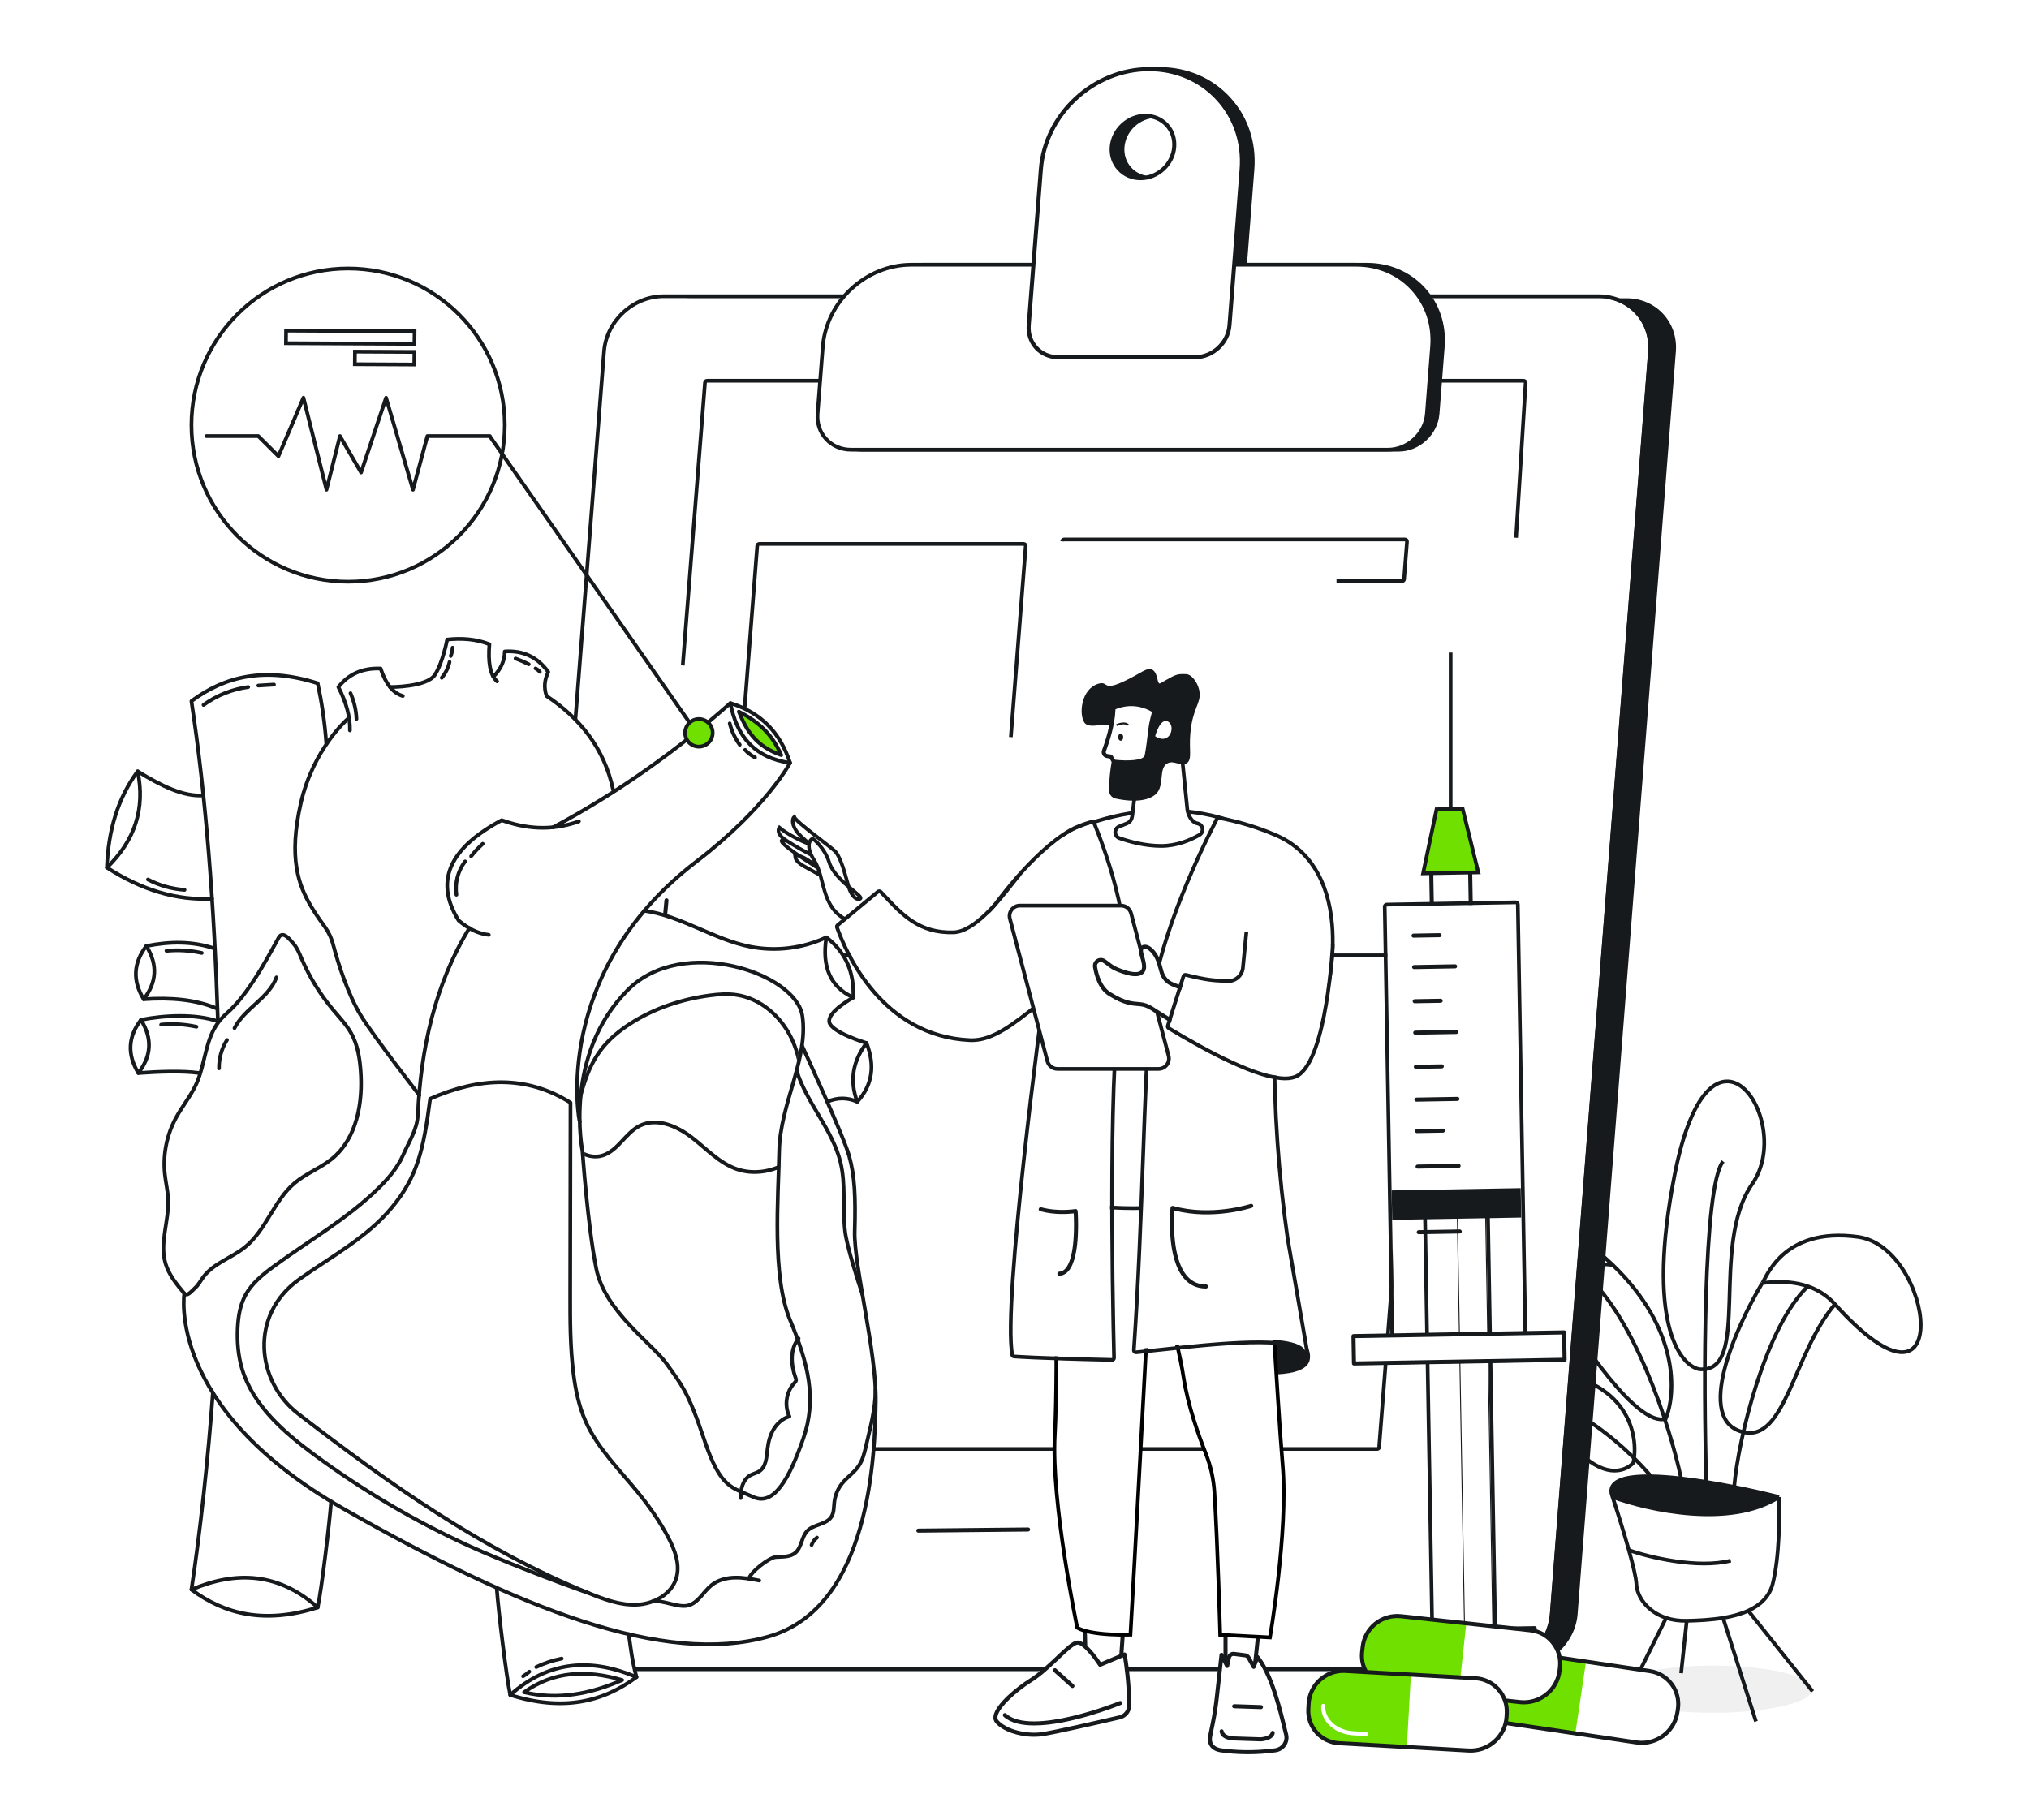 <svg width="816" height="732" viewBox="0 0 816 732" fill="none" xmlns="http://www.w3.org/2000/svg">
<rect width="816" height="732" fill="white"/>
<ellipse opacity="0.4" cx="689" cy="679.5" rx="40" ry="9.5" fill="#D9D9D9"/>
<path d="M648.524 602.193C662.775 607.444 696.116 614.794 715.467 602.193M648.524 602.193C650.256 607.444 652.977 616.058 655.075 623.57M648.524 602.193C645.959 595.829 653.061 593.718 663.994 593.877M678.339 651.979C682.851 651.881 688.012 651.646 692.965 650.821M678.339 651.979L676.089 673.074M678.339 651.979C675.237 652.046 672.474 651.612 670.063 650.821M715.467 602.193C715.749 609.412 715.636 626.495 712.936 637.071C711.592 642.335 707.884 645.726 703.091 647.919M715.467 602.193C710.242 600.872 703.985 599.44 697.418 598.142M655.075 623.57C656.724 629.473 657.988 634.695 658.087 637.071C658.301 642.203 662.417 648.311 670.063 650.821M655.075 623.57C663.111 626.383 682.558 631.164 696.059 627.789M703.091 647.919L728.968 680.387M703.091 647.919C700.045 649.313 696.56 650.222 692.965 650.821M692.965 650.821L706.185 692.482M670.063 650.821L648.524 694.17M697.418 598.142C699.121 578.303 710.123 533.701 727 517.5M697.418 598.142C693.738 597.415 689.962 596.73 686.215 596.13M686.215 596.13C685.09 557.366 684.865 477.307 692.965 467.181M686.215 596.13C682.782 595.58 679.374 595.103 676.089 594.729M676.089 594.729C671.682 573.684 656.652 527.201 635.5 511M676.089 594.729C671.772 594.239 667.667 593.93 663.994 593.877M663.994 593.877C655.743 584.085 634.854 564.277 617.302 563.377" stroke="#161A1D" stroke-width="1.5"/>
<path d="M715.467 602.193C696.116 614.794 662.775 607.444 648.524 602.193C645.959 595.829 653.061 593.718 663.994 593.877C667.667 593.93 671.772 594.239 676.089 594.729C679.374 595.103 682.782 595.58 686.215 596.13C689.962 596.729 693.738 597.415 697.418 598.142C703.985 599.44 710.242 600.872 715.467 602.193Z" fill="#161A1D"/>
<path d="M708.717 516.123C698.028 534.031 681.489 571.084 700.841 576.035C718.096 580.449 721.182 544.361 737.969 524.633M708.717 516.123C710.123 514.717 716.592 493.34 747.251 497.559C777.91 501.778 786.911 578.991 737.969 524.633M708.717 516.123C721.093 514.548 731.097 517 737.969 524.633" stroke="#161A1D" stroke-width="1.5"/>
<path d="M673.48 472.588C662.004 531.093 675.261 549.095 683.324 550.783C704.701 552.752 687.262 501.278 704.701 476.245C722.14 451.211 687.825 399.457 673.48 472.588Z" stroke="#161A1D" stroke-width="1.5"/>
<path d="M648.554 508.81C675.367 534.521 674.122 560.54 669.901 570.69C658.65 574.291 635.208 539.375 624.894 521.467M648.554 508.81C647.38 507.684 646.151 506.558 644.867 505.435C606.614 471.963 583.268 531.031 603.801 536.375C614.867 539.255 619.088 530.045 624.894 521.467M648.554 508.81C635.988 507.254 629.861 514.129 624.894 521.467" stroke="#161A1D" stroke-width="1.5"/>
<path d="M620.584 551.399C654.814 554.756 659.185 577.127 656.869 588.442C653.212 592.38 644.493 594.63 633.523 582.536C624.747 572.86 609.052 568.681 602.302 567.801M620.584 551.399C618.792 551.224 616.918 551.1 614.959 551.033C571.239 549.534 560.582 600.093 602.302 567.801M620.584 551.399C613.635 558.359 607.553 563.736 602.302 567.801" stroke="#161A1D" stroke-width="1.5"/>
<path d="M106.203 481.14C104.828 481.14 103.496 480.691 102.384 479.842C101.008 478.789 100.129 477.25 99.91 475.51C99.462 471.958 101.95 468.664 105.454 468.171C107.142 467.934 108.818 468.371 110.172 469.406C111.547 470.459 112.426 471.998 112.645 473.738C113.094 477.29 110.605 480.583 107.101 481.077C106.801 481.121 106.5 481.14 106.203 481.14ZM105.681 469.792C103.055 470.163 101.197 472.636 101.531 475.306C101.694 476.608 102.35 477.758 103.378 478.544C104.379 479.311 105.621 479.634 106.875 479.46C109.5 479.089 111.358 476.615 111.025 473.945C110.861 472.644 110.205 471.494 109.178 470.708C108.173 469.94 106.93 469.614 105.681 469.792Z" fill="#161A1D"/>
<path d="M654.16 119.982H278.069C266.206 119.982 255.84 129.576 254.921 141.41L215.411 649.241C214.491 661.074 223.362 670.668 235.225 670.668H611.316C623.179 670.668 633.545 661.074 634.464 649.241L673.974 141.41C674.894 129.576 666.023 119.982 654.16 119.982Z" fill="#161A1D"/>
<path d="M642.979 119.983H266.892C255.028 119.983 244.663 129.577 243.744 141.41L204.233 649.241C203.314 661.075 212.184 670.669 224.048 670.669H600.139C612.002 670.669 622.367 661.075 623.287 649.241L662.797 141.41C663.717 129.577 654.846 119.983 642.979 119.983Z" fill="white"/>
<path d="M224.048 671.488H600.139C612.399 671.488 623.15 661.539 624.103 649.304L663.609 141.473C664.073 135.521 662.178 129.918 658.276 125.701C654.379 121.488 648.946 119.167 642.979 119.167H266.892C254.628 119.167 243.88 129.117 242.927 141.347L203.417 649.182C202.954 655.134 204.849 660.737 208.75 664.954C212.648 669.167 218.081 671.488 224.048 671.488Z" stroke="#161A1D" stroke-width="1.5"/>
<path d="M297.1 326.504C296.874 326.504 296.655 326.408 296.5 326.241C296.344 326.074 296.266 325.848 296.285 325.621L304.54 219.548C304.573 219.122 304.929 218.795 305.355 218.795H411.7C411.926 218.795 412.145 218.892 412.3 219.058C412.456 219.225 412.534 219.452 412.515 219.678L406.537 296.5" stroke="#161A1D" stroke-width="1.5"/>
<path d="M427.182 217.753C427.216 217.326 427.572 217 427.998 217H565.033C565.26 217 565.478 217.096 565.634 217.263C565.79 217.43 565.868 217.656 565.849 217.882L564.67 233.02C564.637 233.443 564.284 233.773 563.854 233.773H537.5" stroke="#161A1D" stroke-width="1.5"/>
<path d="M553.835 582.863H276.645C276.419 582.863 276.2 582.766 276.044 582.599C275.889 582.432 275.811 582.206 275.829 581.98L291.149 385.053C291.182 384.626 291.538 384.3 291.965 384.3H569.155C569.381 384.3 569.6 384.396 569.755 384.563C569.911 384.73 569.989 384.956 569.97 385.182L554.651 582.11C554.617 582.536 554.265 582.863 553.835 582.863Z" stroke="#161A1D" stroke-width="1.5"/>
<path d="M264.366 402.219C264.34 402.219 264.314 402.219 264.288 402.216C263.839 402.175 263.509 401.774 263.55 401.326L267.229 362.09C267.27 361.641 267.67 361.311 268.119 361.352C268.568 361.393 268.898 361.793 268.857 362.242L265.178 401.478C265.141 401.904 264.785 402.219 264.366 402.219Z" fill="#161A1D"/>
<path d="M369.327 616.528C368.878 616.528 368.515 616.168 368.511 615.72C368.507 615.267 368.867 614.9 369.319 614.893L413.461 614.44C413.465 614.44 413.469 614.44 413.469 614.44C413.918 614.44 414.281 614.8 414.285 615.249C414.288 615.701 413.929 616.068 413.476 616.076L369.334 616.528C369.331 616.528 369.331 616.528 369.327 616.528Z" fill="#161A1D"/>
<path d="M274.587 267.691L283.524 153.919C283.557 153.492 283.913 153.166 284.34 153.166H612.747C612.974 153.166 613.189 153.259 613.344 153.422C613.5 153.585 613.578 153.808 613.563 154.034L609.714 216.31" stroke="#161A1D" stroke-width="1.5"/>
<path d="M562.483 180.832H346.52C338.529 180.832 332.551 174.368 333.174 166.398L335.273 139.438C336.686 121.281 352.587 106.562 370.789 106.562H549.774C567.979 106.562 581.589 121.281 580.176 139.438L578.077 166.398C577.458 174.368 570.475 180.832 562.483 180.832Z" fill="#161A1D"/>
<path d="M562.483 181.647H346.521C342.426 181.647 338.696 180.053 336.018 177.16C333.341 174.264 332.039 170.418 332.358 166.331L334.457 139.371C335.899 120.828 352.198 105.742 370.789 105.742H549.774C558.805 105.742 567.03 109.254 572.926 115.629C578.83 122.008 581.693 130.485 580.992 139.5L578.897 166.457C578.241 174.835 570.879 181.647 562.483 181.647ZM370.785 107.378C353.029 107.378 337.461 121.789 336.081 139.5L333.982 166.461C333.7 170.088 334.846 173.496 337.212 176.051C339.578 178.606 342.879 180.015 346.513 180.015H562.476C570.037 180.015 576.668 173.878 577.254 166.335L579.349 139.374C580.017 130.819 577.302 122.783 571.714 116.742C566.129 110.704 558.334 107.381 549.763 107.381H370.785V107.378Z" fill="#161A1D"/>
<path d="M466.408 27.816C444.112 27.816 424.635 45.843 422.907 68.082L418.019 130.874C417.467 137.954 422.777 143.695 429.875 143.695H484.905C492.003 143.695 498.208 137.954 498.756 130.874L503.641 68.082C505.372 45.846 488.703 27.816 466.408 27.816ZM462.996 71.665C456.061 71.665 450.873 66.058 451.41 59.138C451.948 52.218 458.008 46.611 464.943 46.611C471.877 46.611 477.066 52.218 476.528 59.138C475.99 66.054 469.931 71.665 462.996 71.665Z" fill="#161A1D"/>
<path d="M484.906 144.514H429.876C426.212 144.514 422.878 143.086 420.482 140.498C418.086 137.906 416.922 134.468 417.207 130.811L422.091 68.023C423.849 45.401 443.73 27 466.404 27C477.414 27 487.435 31.28 494.625 39.049C501.82 46.825 505.31 57.157 504.457 68.145L499.573 130.937C498.99 138.425 492.412 144.514 484.906 144.514ZM466.404 28.635C444.561 28.635 425.411 46.362 423.716 68.149L418.832 130.941C418.583 134.138 419.592 137.138 421.676 139.393C423.76 141.644 426.668 142.882 429.872 142.882H484.902C491.573 142.882 497.422 137.468 497.937 130.815L502.821 68.023C503.641 57.495 500.303 47.601 493.42 40.161C486.552 32.73 476.955 28.635 466.404 28.635ZM462.996 72.481C459.414 72.481 456.146 71.086 453.803 68.55C451.455 66.013 450.317 62.65 450.595 59.071C451.166 51.747 457.6 45.791 464.943 45.791C468.525 45.791 471.792 47.185 474.136 49.722C476.484 52.258 477.622 55.622 477.344 59.201C476.773 66.521 470.339 72.481 462.996 72.481ZM464.943 47.426C458.435 47.426 452.727 52.707 452.223 59.201C451.982 62.319 452.965 65.246 455 67.445C457.033 69.64 459.87 70.849 462.992 70.849C469.501 70.849 475.208 65.568 475.712 59.075C475.953 55.956 474.971 53.03 472.935 50.834C470.906 48.635 468.065 47.426 464.943 47.426Z" fill="#161A1D"/>
<path d="M558.184 180.831H342.221C334.23 180.831 328.252 174.367 328.875 166.398L330.974 139.437C332.387 121.28 348.289 106.562 366.49 106.562H545.475C563.68 106.562 577.29 121.28 575.877 139.437L573.778 166.398C573.155 174.367 566.176 180.831 558.184 180.831Z" fill="white"/>
<path d="M328.807 166.39L328.807 166.389L330.906 139.429L330.906 139.429C332.318 121.277 348.291 106.492 366.49 106.492H545.476C554.306 106.492 562.329 109.924 568.077 116.138L568.077 116.138C573.833 122.357 576.631 130.626 575.946 139.442L573.851 166.399C573.225 174.386 566.189 180.897 558.185 180.897H342.222C338.328 180.897 334.8 179.383 332.27 176.651C329.74 173.914 328.504 170.277 328.807 166.39Z" fill="white" stroke="#161A1D" stroke-width="1.5"/>
<path d="M462.106 27.816C439.81 27.816 420.333 45.843 418.605 68.082L413.721 130.874C413.169 137.954 418.479 143.695 425.577 143.695H480.607C487.705 143.695 493.91 137.954 494.458 130.874L499.342 68.082C501.074 45.846 484.401 27.816 462.106 27.816ZM458.694 71.665C451.759 71.665 446.571 66.058 447.109 59.138C447.646 52.218 453.706 46.611 460.641 46.611C467.576 46.611 472.764 52.218 472.226 59.138C471.692 66.054 465.632 71.665 458.694 71.665Z" fill="white"/>
<path d="M480.607 144.514H425.577C421.913 144.514 418.579 143.086 416.183 140.498C413.788 137.906 412.623 134.468 412.905 130.811L417.789 68.019C419.547 45.401 439.428 27 462.105 27C473.116 27 483.136 31.28 490.327 39.049C497.521 46.825 501.011 57.157 500.158 68.145L495.27 130.937C494.688 138.425 488.109 144.514 480.607 144.514ZM462.105 28.635C440.262 28.635 421.112 46.362 419.417 68.149L414.533 130.941C414.284 134.138 415.297 137.138 417.381 139.393C419.465 141.644 422.373 142.882 425.577 142.882H480.607C487.278 142.882 493.127 137.468 493.642 130.815L498.526 68.023C499.346 57.495 496.008 47.601 489.125 40.161C482.25 32.73 472.656 28.635 462.105 28.635ZM458.693 72.481C455.111 72.481 451.844 71.086 449.5 68.55C447.153 66.013 446.014 62.65 446.292 59.071C446.863 51.747 453.298 45.791 460.64 45.791C464.223 45.791 467.49 47.185 469.834 49.722C472.181 52.258 473.32 55.622 473.042 59.201C472.474 66.521 466.036 72.481 458.693 72.481ZM460.644 47.426C454.136 47.426 448.428 52.707 447.924 59.201C447.683 62.319 448.666 65.246 450.702 67.445C452.734 69.64 455.571 70.849 458.693 70.849C465.202 70.849 470.909 65.568 471.413 59.075C471.655 55.956 470.672 53.03 468.636 50.834C466.607 48.635 463.767 47.426 460.644 47.426Z" fill="#161A1D"/>
<path d="M583.328 212.208L578.616 212.291L580.846 339.684L585.558 339.602L583.328 212.208Z" fill="white"/>
<path d="M583.402 262.5L583.402 339.598" stroke="#161A1D" stroke-width="1.5"/>
<path d="M591.197 348.943L575.539 349.217L575.848 366.877L591.506 366.603L591.197 348.943Z" fill="white"/>
<path d="M575.875 367.705C575.663 367.705 575.459 367.623 575.307 367.475C575.151 367.323 575.063 367.119 575.059 366.9L574.751 349.24C574.744 348.788 575.103 348.417 575.556 348.41L591.213 348.135C591.421 348.128 591.639 348.213 591.795 348.365C591.951 348.517 592.04 348.721 592.044 348.94L592.351 366.6C592.359 367.052 591.999 367.423 591.547 367.43L575.889 367.705C575.886 367.705 575.878 367.705 575.875 367.705ZM576.398 350.03L576.679 366.055L590.701 365.81L590.419 349.785L576.398 350.03Z" fill="#161A1D"/>
<path d="M588.228 325.358L594.531 350.918L572.329 351.307L577.732 325.541L588.228 325.358Z" fill="#70E000" stroke="#161A1D" stroke-width="1.5"/>
<path d="M609.574 363.783L557.688 364.691L560.884 547.271L612.769 546.363L609.574 363.783Z" fill="white"/>
<path d="M609.574 363.781L557.688 364.689L559.706 479.981L611.592 479.073L609.574 363.781Z" fill="white"/>
<path d="M598.574 541.53L574.904 541.944L576.917 656.914L600.587 656.499L598.574 541.53Z" fill="white"/>
<path d="M588.983 654.581L586.036 486.224L597.415 486.025L600.362 654.382L588.983 654.581Z" stroke="#161A1D" stroke-width="0.371"/>
<path d="M576.835 657.377C576.39 657.377 576.026 657.021 576.019 656.572L573 484.247C572.993 483.794 573.353 483.423 573.805 483.416L597.476 483.001C597.914 482.982 598.299 483.353 598.307 483.805L601.326 656.131C601.329 656.346 601.248 656.557 601.096 656.713C600.944 656.869 600.74 656.958 600.521 656.961L576.85 657.377C576.842 657.377 576.838 657.377 576.835 657.377Z" stroke="#161A1D" stroke-width="1.5"/>
<path d="M560.91 548.107C560.699 548.107 560.495 548.026 560.343 547.877C560.187 547.725 560.098 547.521 560.095 547.302L556.898 364.716C556.89 364.263 557.25 363.893 557.703 363.885L609.591 362.977C610.029 362.962 610.415 363.329 610.422 363.778L613.619 546.364C613.626 546.817 613.267 547.187 612.814 547.195L560.925 548.103C560.922 548.107 560.918 548.107 560.91 548.107Z" stroke="#161A1D" stroke-width="1.5"/>
<path d="M629.005 535.959L544.294 537.442L544.487 548.454L629.198 546.971L629.005 535.959Z" fill="white"/>
<path d="M544.515 549.29C544.07 549.29 543.706 548.934 543.699 548.485L543.506 537.475C543.503 537.26 543.584 537.048 543.736 536.893C543.888 536.737 544.092 536.648 544.311 536.644L629.024 535.161C629.465 535.139 629.847 535.513 629.854 535.966L630.047 546.976C630.051 547.191 629.969 547.402 629.817 547.558C629.665 547.714 629.461 547.803 629.242 547.807L544.53 549.29C544.526 549.29 544.519 549.29 544.515 549.29ZM545.153 538.265L545.316 547.644L628.393 546.19L628.23 536.811L545.153 538.265Z" fill="#161A1D"/>
<path d="M617.151 654.92L560.308 655.915L560.501 666.927L617.344 665.932L617.151 654.92Z" fill="white"/>
<path d="M560.529 667.768C560.317 667.768 560.113 667.686 559.961 667.538C559.805 667.386 559.716 667.182 559.713 666.963L559.52 655.953C559.512 655.5 559.872 655.129 560.325 655.122L617.172 654.128C617.609 654.113 617.995 654.48 618.002 654.929L618.195 665.94C618.199 666.155 618.117 666.366 617.965 666.522C617.813 666.678 617.609 666.767 617.391 666.77L560.543 667.764C560.54 667.768 560.532 667.768 560.529 667.768ZM561.166 656.743L561.33 666.121L616.541 665.153L616.378 655.775L561.166 656.743Z" fill="#161A1D"/>
<path d="M568.48 377.187C568.035 377.187 567.671 376.831 567.664 376.383C567.656 375.93 568.016 375.559 568.468 375.552L578.915 375.37C579.342 375.344 579.738 375.722 579.746 376.171C579.753 376.624 579.394 376.994 578.941 377.002L568.494 377.184C568.491 377.187 568.483 377.187 568.48 377.187Z" fill="#161A1D"/>
<path d="M568.702 389.834C568.257 389.834 567.893 389.478 567.886 389.029C567.878 388.577 568.238 388.206 568.69 388.198L585.182 387.909C585.642 387.894 586.005 388.261 586.013 388.71C586.02 389.163 585.66 389.533 585.208 389.541L568.716 389.83C568.709 389.834 568.705 389.834 568.702 389.834Z" fill="#161A1D"/>
<path d="M568.943 403.577C568.498 403.577 568.134 403.221 568.127 402.772C568.119 402.32 568.479 401.949 568.932 401.942L579.378 401.76C579.79 401.741 580.202 402.112 580.209 402.561C580.216 403.013 579.857 403.384 579.404 403.392L568.958 403.573C568.95 403.577 568.946 403.577 568.943 403.577Z" fill="#161A1D"/>
<path d="M569.162 416.223C568.717 416.223 568.353 415.867 568.346 415.418C568.338 414.966 568.698 414.595 569.151 414.588L585.642 414.298C586.091 414.269 586.465 414.651 586.473 415.103C586.48 415.555 586.121 415.926 585.668 415.934L569.177 416.223C569.173 416.223 569.169 416.223 569.162 416.223Z" fill="#161A1D"/>
<path d="M569.403 429.966C568.958 429.966 568.594 429.61 568.587 429.162C568.579 428.709 568.939 428.338 569.392 428.331L579.838 428.149C580.317 428.134 580.662 428.501 580.669 428.95C580.677 429.403 580.317 429.773 579.864 429.781L569.418 429.963C569.414 429.966 569.41 429.966 569.403 429.966Z" fill="#161A1D"/>
<path d="M569.637 443.161C569.192 443.161 568.828 442.805 568.821 442.356C568.813 441.904 569.173 441.533 569.625 441.526L586.117 441.236C586.543 441.207 586.94 441.589 586.948 442.041C586.955 442.494 586.595 442.865 586.143 442.872L569.651 443.161C569.644 443.161 569.64 443.161 569.637 443.161Z" fill="#161A1D"/>
<path d="M569.855 455.807C569.41 455.807 569.047 455.451 569.039 455.003C569.032 454.55 569.391 454.179 569.844 454.172L580.291 453.99C580.765 453.968 581.114 454.343 581.121 454.791C581.129 455.244 580.769 455.615 580.317 455.622L569.87 455.804C569.866 455.807 569.862 455.807 569.855 455.807Z" fill="#161A1D"/>
<path d="M570.107 470.1C569.662 470.1 569.299 469.744 569.291 469.295C569.284 468.843 569.644 468.472 570.096 468.465L586.588 468.175C587.066 468.164 587.411 468.528 587.418 468.976C587.426 469.429 587.066 469.8 586.614 469.807L570.122 470.096C570.115 470.1 570.111 470.1 570.107 470.1Z" fill="#161A1D"/>
<path d="M570.571 496.489C570.126 496.489 569.762 496.133 569.755 495.684C569.747 495.232 570.107 494.861 570.559 494.854L587.051 494.564C587.518 494.542 587.874 494.917 587.882 495.365C587.889 495.818 587.529 496.189 587.077 496.196L570.585 496.485C570.578 496.489 570.574 496.489 570.571 496.489Z" fill="#161A1D"/>
<path d="M611.572 477.956L559.686 478.864L559.894 490.699L611.78 489.791L611.572 477.956Z" fill="#161A1D"/>
<path d="M674.768 687.609L674.575 688.903C673.415 696.717 666.142 702.109 658.328 700.952L604.411 692.949C598.426 692.059 594.294 686.489 595.184 680.503L596.074 674.51C597.061 667.865 603.25 663.274 609.896 664.26L663.339 672.193C670.752 673.294 675.87 680.195 674.768 687.609Z" fill="white"/>
<path d="M595.722 676.877C593.757 689.297 601.548 692.412 611.365 693.869L633.567 697.166L637.828 668.459L615.626 665.162C605.809 663.705 597.84 665.329 595.722 676.877Z" fill="#70E000"/>
<path d="M660.298 701.902C659.552 701.902 658.803 701.846 658.043 701.735L606.336 694.058C598.785 692.938 593.553 685.885 594.676 678.334L594.992 676.209C596.193 668.121 603.747 662.521 611.835 663.719L663.624 671.407C671.379 672.557 676.756 679.807 675.603 687.561L675.41 688.855C674.282 696.439 667.744 701.902 660.298 701.902ZM609.651 665.195C603.228 665.195 597.58 669.909 596.612 676.45L596.297 678.575C595.311 685.232 599.92 691.455 606.581 692.441L658.288 700.118C665.727 701.223 672.688 696.064 673.797 688.618L673.99 687.324C675.009 680.459 670.251 674.044 663.387 673.028L611.598 665.34C610.942 665.243 610.293 665.195 609.651 665.195Z" fill="#161A1D"/>
<path d="M627.355 670.735L627.214 672.037C626.361 679.892 619.304 685.566 611.45 684.709L557.261 678.82C551.246 678.167 546.9 672.76 547.553 666.745L548.205 660.723C548.932 654.044 554.936 649.215 561.615 649.942L615.329 655.779C622.783 656.588 628.164 663.285 627.355 670.735Z" fill="white"/>
<path d="M547.95 663.107C546.47 675.594 554.38 678.405 564.245 679.476L586.559 681.902L589.696 653.05L567.382 650.624C557.514 649.549 549.615 651.481 547.95 663.107Z" fill="#70E000"/>
<path d="M612.877 685.595C612.321 685.595 611.757 685.566 611.197 685.503L559.231 679.854C551.643 679.031 546.14 672.185 546.963 664.598L547.197 662.462C548.079 654.333 555.415 648.444 563.536 649.326L615.585 654.982C619.36 655.393 622.749 657.248 625.13 660.211C627.511 663.17 628.594 666.882 628.186 670.657L628.045 671.959C627.604 676.02 625.609 679.662 622.427 682.22C619.686 684.427 616.345 685.595 612.877 685.595ZM561.923 650.877C555.281 650.877 549.552 655.894 548.821 662.643L548.587 664.78C547.86 671.473 552.715 677.507 559.405 678.234L611.372 683.882C614.991 684.275 618.559 683.233 621.399 680.948C624.24 678.664 626.024 675.408 626.417 671.785L626.558 670.483C626.921 667.142 625.961 663.856 623.854 661.238C621.748 658.62 618.748 656.977 615.403 656.614L563.354 650.958C562.876 650.902 562.398 650.877 561.923 650.877Z" fill="#161A1D"/>
<path d="M605.958 689.404L605.884 690.709C605.439 698.597 598.682 704.627 590.798 704.182L536.376 701.104C530.335 700.763 525.714 695.589 526.055 689.548L526.396 683.5C526.775 676.791 532.523 671.659 539.231 672.037L593.175 675.085C600.658 675.512 606.381 681.92 605.958 689.404Z" fill="white"/>
<path d="M526.262 685.892C525.432 698.438 533.475 700.833 543.381 701.393L565.791 702.662L567.43 673.684L545.02 672.415C535.115 671.855 527.327 674.199 526.262 685.892Z" fill="#70E000"/>
<path d="M549.481 698.337C549.466 698.337 549.452 698.337 549.433 698.337L544.219 698.045C536.78 697.625 531.009 692.304 531.354 686.185C531.38 685.732 531.766 685.388 532.215 685.413C532.663 685.439 533.008 685.825 532.986 686.274C532.693 691.492 537.77 696.042 544.312 696.409L549.526 696.702C549.974 696.728 550.319 697.114 550.297 697.562C550.275 698 549.911 698.337 549.481 698.337Z" fill="white"/>
<path d="M591.469 705.013C591.176 705.013 590.883 705.005 590.586 704.987L538.397 702.035C534.707 701.827 531.317 700.192 528.855 697.436C526.392 694.677 525.15 691.125 525.361 687.435L525.484 685.291C525.706 681.338 527.457 677.707 530.412 675.071C533.364 672.434 537.158 671.099 541.122 671.329L593.393 674.284C597.187 674.499 600.666 676.176 603.199 679.009C605.728 681.842 607.003 685.491 606.788 689.285L606.714 690.59C606.484 694.666 604.682 698.412 601.634 701.13C598.804 703.652 595.225 705.013 591.469 705.013ZM540.273 672.938C533.338 672.938 527.509 678.375 527.112 685.384L526.989 687.527C526.804 690.783 527.902 693.917 530.071 696.346C532.244 698.779 535.233 700.218 538.486 700.403L590.675 703.355C594.313 703.559 597.818 702.335 600.54 699.906C603.258 697.477 604.871 694.136 605.079 690.494L605.153 689.189C605.342 685.833 604.215 682.602 601.975 680.095C599.735 677.589 596.653 676.102 593.297 675.912L541.026 672.957C540.774 672.946 540.522 672.938 540.273 672.938Z" fill="#161A1D"/>
<path d="M477.047 543.211C477.047 543.211 484.623 552.216 507.041 552.905C526.733 553.51 527.037 547.895 526.818 544.947C526.584 541.847 524.422 537.838 507.345 535.939C488.257 533.818 477.047 543.211 477.047 543.211Z" fill="#161A1D"/>
<path d="M504.378 700.176C496.657 700.176 490.535 698.459 490.179 698.359C489.745 698.236 489.493 697.784 489.615 697.35C489.741 696.916 490.19 696.664 490.627 696.79C490.746 696.823 502.517 700.113 513.742 697.554C514.187 697.454 514.621 697.728 514.721 698.17C514.821 698.611 514.547 699.049 514.106 699.149C510.787 699.901 507.456 700.176 504.378 700.176Z" fill="#161A1D"/>
<path d="M506.151 656.1L504.368 673.115L492.86 674.465V654.287L506.151 656.1Z" fill="white"/>
<path d="M492.86 675.281C492.66 675.281 492.467 675.207 492.315 675.073C492.141 674.917 492.041 674.695 492.041 674.461V654.283C492.041 654.046 492.144 653.823 492.322 653.668C492.5 653.512 492.738 653.442 492.971 653.475L506.263 655.285C506.7 655.344 507.012 655.741 506.963 656.178L505.176 673.197C505.135 673.579 504.838 673.879 504.456 673.923L492.949 675.273C492.923 675.281 492.893 675.281 492.86 675.281ZM493.68 655.225V673.545L503.622 672.381L505.258 656.801L493.68 655.225Z" fill="#161A1D"/>
<path d="M491.05 704.088C495.841 704.763 503.696 705.357 512.919 704.081C515.952 703.662 517.97 700.736 517.239 697.765C515.207 689.507 511.706 673.831 505.695 666.566L504.2 670.504L502.138 666.796C501.856 666.288 501.348 665.943 500.774 665.872L496.257 665.301C495.315 665.183 494.436 665.806 494.239 666.737L493.52 670.152L491.261 665.665L489.337 683.009C488.955 686.454 488.417 689.877 487.723 693.274L486.692 698.325C485.992 702 488.261 703.695 491.05 704.088Z" fill="white"/>
<path d="M501.926 705.65C497.517 705.65 493.76 705.294 490.935 704.897C489.014 704.626 487.53 703.832 486.648 702.601C485.809 701.429 485.554 699.942 485.887 698.177L486.922 693.115C487.608 689.759 488.146 686.328 488.524 682.924L490.449 665.58C490.49 665.22 490.76 664.931 491.116 664.864C491.472 664.801 491.828 664.979 491.992 665.301L493.2 667.701L493.438 666.57C493.72 665.231 494.999 664.319 496.356 664.489L500.873 665.06C501.704 665.164 502.446 665.665 502.85 666.399L504.055 668.569L504.927 666.273C505.031 666.002 505.272 665.806 505.557 665.758C505.843 665.709 506.136 665.817 506.321 666.043C512.043 672.959 515.518 687.248 517.598 695.789L518.032 697.569C518.433 699.197 518.125 700.929 517.183 702.316C516.23 703.717 514.717 704.656 513.03 704.889C509.032 705.442 505.29 705.65 501.926 705.65ZM491.161 703.28C496.041 703.966 503.758 704.522 512.803 703.272C514.031 703.102 515.132 702.419 515.826 701.4C516.519 700.38 516.738 699.16 516.441 697.962L516.008 696.178C514.075 688.231 510.912 675.222 505.935 668.231L504.96 670.797C504.849 671.094 504.574 671.302 504.255 671.324C503.922 671.346 503.636 671.183 503.48 670.905L501.418 667.196C501.263 666.918 500.981 666.725 500.662 666.685L496.145 666.114C495.633 666.051 495.14 666.395 495.032 666.907L494.313 670.326C494.243 670.668 493.964 670.923 493.62 670.968C493.282 671.012 492.941 670.834 492.785 670.523L491.765 668.498L490.145 683.106C489.759 686.562 489.214 690.041 488.517 693.445L487.486 698.496C487.241 699.794 487.404 700.858 487.971 701.652C488.754 702.735 490.137 703.135 491.161 703.28Z" fill="#161A1D"/>
<path d="M507.123 687.522C507.112 687.522 507.104 687.522 507.093 687.522L496.309 687.166C495.856 687.152 495.504 686.773 495.519 686.321C495.534 685.868 495.919 685.52 496.364 685.531L507.149 685.887C507.601 685.902 507.953 686.28 507.939 686.733C507.927 687.174 507.564 687.522 507.123 687.522Z" fill="#161A1D"/>
<path d="M507.122 700.491C507.115 700.491 507.104 700.491 507.097 700.491L496.312 700.135C496.153 700.139 491.057 700.139 490.494 696.571C490.423 696.126 490.727 695.707 491.172 695.637C491.617 695.566 492.036 695.87 492.107 696.315C492.448 698.477 496.234 698.5 496.331 698.5L507.093 698.856C510.735 698.488 511.013 697.046 511.013 697.031C511.027 696.579 511.447 696.234 511.858 696.241C512.311 696.256 512.663 696.634 512.648 697.087C512.637 697.383 512.4 699.987 507.2 700.487C507.174 700.491 507.148 700.491 507.122 700.491Z" fill="#161A1D"/>
<path d="M452.263 647.041L450.538 671.873H436.691L436.049 647.041H452.263Z" fill="white"/>
<path d="M450.539 672.689H436.695C436.254 672.689 435.89 672.336 435.879 671.891L435.234 647.059C435.227 646.841 435.312 646.625 435.468 646.466C435.62 646.307 435.831 646.218 436.054 646.218H452.267C452.493 646.218 452.708 646.31 452.864 646.477C453.02 646.644 453.098 646.867 453.083 647.093L451.359 671.925C451.321 672.355 450.965 672.689 450.539 672.689ZM437.489 671.053H449.775L451.384 647.857H436.888L437.489 671.053Z" fill="#161A1D"/>
<path d="M454.155 685.89C454.188 688.238 452.586 690.303 450.298 690.834C442.339 692.688 424.409 696.812 419.295 697.572C412.657 698.562 404.498 696.526 400.994 692.644C397.485 688.761 408.848 679.49 414.24 676.119C422.251 671.108 429.946 661.203 433.172 660.758C436.398 660.313 442.421 669.673 442.421 669.673L452.267 665.538C452.263 665.538 453.977 673.975 454.155 685.89Z" fill="white"/>
<path d="M415.828 698.636C409.694 698.636 403.375 696.5 400.382 693.192C399.674 692.406 399.395 691.427 399.555 690.281C400.241 685.36 409.449 678.147 413.803 675.425C417.726 672.97 421.542 669.351 424.906 666.158C428.548 662.705 431.177 660.209 433.053 659.95C436.269 659.508 441.105 666.224 442.725 668.657L451.944 664.786C452.171 664.689 452.427 664.7 452.645 664.815C452.86 664.93 453.016 665.134 453.064 665.375C453.083 665.461 454.796 674.023 454.974 685.876C455.015 688.594 453.127 691.012 450.483 691.627C442.866 693.4 424.587 697.609 419.414 698.377C418.242 698.555 417.04 698.636 415.828 698.636ZM433.421 661.559C433.372 661.559 433.324 661.563 433.28 661.57C431.922 661.759 429.063 664.47 426.033 667.344C422.61 670.589 418.735 674.268 414.671 676.812C409.349 680.139 401.702 686.751 401.175 690.508C401.083 691.171 401.216 691.676 401.598 692.095C404.795 695.636 412.683 697.728 419.173 696.764C424.287 696.003 442.514 691.805 450.112 690.037C452.011 689.595 453.368 687.856 453.339 685.902C453.198 676.515 452.085 669.236 451.644 666.684L442.736 670.426C442.373 670.578 441.946 670.448 441.731 670.115C439.402 666.503 435.349 661.559 433.421 661.559Z" fill="#161A1D"/>
<path d="M415.957 694.079C410.892 694.079 406.43 693.119 403.571 690.538C403.237 690.234 403.211 689.718 403.512 689.384C403.812 689.051 404.331 689.021 404.665 689.325C414.908 698.574 449.871 684.445 450.224 684.3C450.635 684.13 451.117 684.33 451.288 684.749C451.459 685.168 451.258 685.643 450.839 685.813C449.753 686.262 430.398 694.079 415.957 694.079Z" fill="#161A1D"/>
<path d="M431.303 679.041C431.106 679.041 430.913 678.971 430.754 678.83L423.711 672.477C423.378 672.173 423.348 671.658 423.652 671.324C423.956 670.987 424.472 670.964 424.805 671.265L431.848 677.617C432.182 677.921 432.211 678.437 431.907 678.771C431.748 678.949 431.525 679.041 431.303 679.041Z" fill="#161A1D"/>
<path d="M463.448 508.752C462.699 508.712 462.699 508.712 462.699 508.713L462.699 508.718L462.698 508.737L462.694 508.812L462.678 509.11L462.616 510.271L462.379 514.69C462.176 518.502 461.884 523.96 461.531 530.544C460.826 543.711 459.879 561.381 458.909 579.392C457.036 614.171 455.081 650.209 454.628 657.555C454.613 657.555 454.597 657.555 454.581 657.556C454.116 657.569 453.443 657.583 452.616 657.588C450.962 657.599 448.697 657.574 446.247 657.433C443.795 657.291 441.172 657.032 438.8 656.579C436.561 656.151 434.609 655.561 433.235 654.773C433.22 654.701 433.202 654.617 433.183 654.522C433.105 654.146 432.992 653.591 432.848 652.874C432.561 651.441 432.151 649.362 431.665 646.78C430.692 641.617 429.41 634.448 428.177 626.42C425.706 610.345 423.44 590.9 424.201 577.233L424.201 577.233C424.966 563.453 424.929 539.469 424.701 518.951C424.587 508.687 424.425 499.284 424.292 492.446C424.225 489.027 424.165 486.25 424.122 484.327C424.101 483.383 424.084 482.645 424.073 482.138L509.367 485.874L509.378 486.075C509.41 486.65 509.457 487.497 509.518 488.585C509.64 490.76 509.816 493.897 510.035 497.746C510.472 505.442 511.079 515.984 511.755 527.364C513.108 550.118 514.742 576.235 515.865 589.644C516.98 602.965 515.675 620.372 514.083 634.484C513.288 641.532 512.422 647.745 511.756 652.196C511.422 654.421 511.139 656.205 510.939 657.433C510.855 657.946 510.786 658.362 510.734 658.673L490.719 657.62C490.717 657.55 490.715 657.476 490.713 657.396C490.707 657.182 490.7 656.933 490.691 656.65C490.66 655.579 490.614 654.026 490.554 652.098C490.435 648.244 490.263 642.893 490.051 636.907C489.626 624.937 489.04 610.42 488.394 600.255L488.394 600.255C488.052 594.889 486.878 589.616 484.894 584.617L484.894 584.617C482.014 577.374 477.686 565.233 475.979 554.001C474.634 545.158 471.675 533.779 469.061 524.632C467.752 520.054 466.528 516.027 465.63 513.144C465.181 511.702 464.814 510.546 464.559 509.751C464.431 509.353 464.332 509.045 464.264 508.836L464.187 508.599L464.167 508.539L464.162 508.523L464.161 508.519L464.161 508.518C464.16 508.518 464.16 508.518 463.448 508.752ZM463.448 508.752L462.699 508.712L464.16 508.518L463.448 508.752Z" fill="white" stroke="black" stroke-width="1.5"/>
<path d="M494.955 595.04C493.594 595.04 492.233 594.822 490.913 594.38C490.487 594.236 490.253 593.776 490.398 593.346C490.542 592.919 490.998 592.686 491.432 592.83C493.624 593.561 495.953 593.598 498.163 592.93C498.597 592.801 499.053 593.045 499.179 593.479C499.309 593.913 499.064 594.366 498.63 594.495C497.425 594.862 496.19 595.04 494.955 595.04Z" fill="white"/>
<path d="M444.346 632.548C443.901 632.548 443.538 632.192 443.53 631.747C443.304 619.331 428.993 595.964 428.848 595.73C428.611 595.344 428.73 594.844 429.115 594.606C429.497 594.369 430.002 594.488 430.239 594.873C430.84 595.845 444.928 618.86 445.162 631.717C445.169 632.169 444.81 632.54 444.361 632.548C444.353 632.548 444.35 632.548 444.346 632.548Z" fill="white"/>
<path d="M352.108 365.283C347.476 360.388 344.78 356.446 344.78 356.446C344.78 356.446 336.525 342.528 330.265 337.499C324.002 332.467 323.019 331.803 323.019 331.803C323.019 331.803 321.057 334.417 323.019 337.499C324.135 339.25 326.372 341.868 328.092 343.8C329.223 345.072 329.246 346.967 328.166 348.283C326.817 349.93 325.622 352.637 327.124 356.446C329.375 362.149 334.593 363.381 337.286 363.625C338.291 363.718 339.136 364.412 339.411 365.387C339.863 367.015 340.668 369.715 341.858 373.093L352.108 365.283Z" fill="white"/>
<path d="M497.577 332.945C497.577 332.945 471.591 320.381 435.304 334.113C404.932 345.606 440.563 428.92 434.859 484.035C434.859 484.035 482.635 491.234 496.03 473.055C503.099 463.461 497.577 332.945 497.577 332.945Z" fill="white"/>
<path d="M455.665 486C444.536 486 435.466 484.664 434.621 484.537C434.193 484.47 433.891 484.079 433.935 483.64C436.215 461.407 431.902 435.065 427.729 409.589C421.57 372.019 416.257 339.57 434.898 332.452C470.915 318.704 497.239 331.183 497.501 331.309C497.771 331.44 497.948 331.712 497.959 332.013C498.184 337.374 503.383 463.436 496.261 473.186C488.605 483.673 470.347 486 455.665 486Z" fill="white" stroke="#161A1D" stroke-width="1.5"/>
<path d="M399.321 366.47C399.321 366.47 415.101 343.796 430.776 334.71C432.638 333.631 435.542 332.444 439.254 331.35C445.629 346.974 455.386 375.952 450.546 397.454C444.813 422.942 446.463 514.894 447.216 546.227C416.024 545.544 407.884 544.836 407.884 544.836C403.949 523.238 421.09 396.864 421.09 396.864L399.321 366.47Z" fill="white"/>
<path d="M447.197 547.042H447.215C447.434 547.042 447.642 546.953 447.79 546.805C447.946 546.646 448.031 546.431 448.028 546.208C447.349 517.827 445.576 423.246 451.339 397.632C456.238 375.871 446.34 346.57 440.006 331.042C439.85 330.653 439.42 330.449 439.02 330.568C435.385 331.64 432.393 332.83 430.364 334.006C414.711 343.076 399.295 365.075 398.646 366.006C398.449 366.288 398.453 366.666 398.653 366.948L420.233 397.076C419.076 405.653 403.226 523.839 407.079 544.984C407.145 545.348 407.446 545.618 407.813 545.652C407.895 545.655 416.339 546.368 447.197 547.042Z" stroke="#161A1D" stroke-width="1.5"/>
<path d="M462.905 408.483C465.105 380.985 481.025 346.789 489.996 329.396C497.461 330.783 505.171 332.99 512.862 336.283C544.796 349.956 533.467 396.475 533.467 396.475L511.791 393.175L511.709 420.361C511.631 446.232 513.43 472.076 517.09 497.687L525.115 543.798C522.2 534.289 477.35 540.813 456.464 542.785C460.009 491.167 460.432 439.39 462.905 408.483Z" fill="white"/>
<path d="M524.189 544.422C524.296 544.77 524.616 545 524.966 545C525.029 545 525.091 544.993 525.15 544.974C525.566 544.874 525.835 544.466 525.761 544.04L517.802 497.963C514.19 472.483 512.393 446.514 512.471 420.771L512.548 394.538L533.136 397.694C533.548 397.757 533.946 397.49 534.045 397.078C534.071 396.959 536.872 385.165 535.724 371.85C534.192 354.079 526.372 341.669 513.119 335.951C505.903 332.841 498.208 330.505 490.248 329.014C489.899 328.947 489.545 329.125 489.379 329.444C480.242 347.282 464.58 381.32 462.397 408.824C461.234 423.471 460.538 442.509 459.733 464.554L459.731 464.601C458.851 488.679 457.854 515.968 456.002 543.109C455.987 543.35 456.075 543.584 456.245 543.751C456.418 543.921 456.65 544.003 456.889 543.981C459.85 543.698 463.335 543.32 467.032 542.918L467.29 542.89L467.33 542.886C487.764 540.665 521.915 536.952 524.189 544.422Z" stroke="#161A1D" stroke-width="1.5"/>
<path d="M426.04 513.188C425.61 513.188 425.25 512.851 425.224 512.417C425.198 511.964 425.543 511.579 425.996 511.556C426.945 511.504 427.761 511.074 428.488 510.24C432.474 505.686 432.003 491.735 431.807 488.1C429.686 488.36 424.149 488.79 418.33 487.24C417.893 487.125 417.637 486.676 417.752 486.239C417.867 485.801 418.315 485.545 418.753 485.66C425.677 487.507 432.363 486.376 432.43 486.361C432.66 486.32 432.89 486.379 433.071 486.52C433.253 486.661 433.368 486.873 433.387 487.103C433.446 487.855 434.751 505.571 429.723 511.312C428.703 512.476 427.479 513.106 426.088 513.184C426.07 513.188 426.055 513.188 426.04 513.188Z" fill="#161A1D"/>
<path d="M484.938 518.317C481.526 518.317 478.648 517.056 476.39 514.571C468.773 506.183 470.672 486.643 470.753 485.816C470.779 485.575 470.909 485.359 471.105 485.222C471.306 485.085 471.554 485.048 471.788 485.111C487.096 489.431 502.791 484.347 502.946 484.299C503.373 484.158 503.836 484.392 503.977 484.818C504.118 485.248 503.885 485.708 503.458 485.849C502.813 486.064 487.756 490.933 472.303 486.943C472.025 490.982 471.387 506.635 477.599 513.473C479.55 515.621 482.005 516.703 485.005 516.681C485.446 516.64 485.824 517.041 485.828 517.493C485.832 517.946 485.465 518.313 485.016 518.317C484.99 518.317 484.964 518.317 484.938 518.317Z" fill="#161A1D"/>
<path d="M337.389 372.785C343.386 389.777 359.306 416.256 390.179 417.602C400.904 418.069 411.351 407.43 425.495 396.86C425.495 396.86 410.683 352.314 409.701 353.523C405.083 359.201 393.532 375.592 383.448 375.863C368.514 376.267 361.327 367.467 353.61 359.308L337.389 372.785Z" fill="white"/>
<path d="M409.938 351.974C409.256 352.745 408.343 353.906 407.19 355.378C401.865 362.172 391.956 374.822 383.422 375.051C369.809 375.426 362.963 368.094 355.698 360.344C355.201 359.813 354.704 359.283 354.203 358.753C353.907 358.441 353.417 358.412 353.087 358.686L336.866 372.159C336.603 372.378 336.503 372.737 336.618 373.06C340.237 383.31 354.789 416.879 390.146 418.422C390.391 418.433 390.639 418.437 390.884 418.437C399.395 418.437 407.45 412.062 417.555 404.052C419.387 402.602 421.275 401.107 423.237 399.598" stroke="#161A1D" stroke-width="1.5"/>
<path d="M326.249 343.877C323.889 342.646 319.423 340.205 316.585 338.335M316.585 338.335C315.732 337.772 315.026 337.262 314.568 336.851C312.59 335.074 312.985 333.477 313.43 332.9C316.909 335.81 322.559 338.42 324.949 339.362L325.083 339.079C323.098 337.306 321.158 335.664 320.113 334.032C318.157 330.977 318.828 329.145 319.407 328.612C320.105 330.611 333.971 340.553 335.863 342.453C337.376 343.972 338.903 348.341 339.478 350.335L341.526 357.446C342.078 359.08 343.702 362.198 345.779 361.6C348.375 360.852 335.808 354.57 333.452 346.814C332.351 343.191 329.517 339.294 326.801 337.305C325.554 337.928 323.954 340.577 327.529 346.198C331.81 352.929 330.178 364.841 340.231 369.878M316.585 338.335C313.26 337.26 311.06 337.911 328.858 349.115C326.999 347.328 322.593 343.83 319.844 344.133C319.909 344.359 319.058 346.071 323.419 348.482C326.909 350.41 329.235 351.696 329.962 352.098" stroke="#161A1D" stroke-width="1.441"/>
<path d="M425.269 429.984H465.928C468.669 429.984 470.668 427.392 469.971 424.741L454.888 367.404C454.406 365.568 452.745 364.289 450.846 364.289H410.183C407.442 364.289 405.443 366.881 406.141 369.533L421.223 426.869C421.709 428.705 423.37 429.984 425.269 429.984Z" fill="white" stroke="#161A1D" stroke-width="1.5"/>
<path d="M476.865 398.092L471.61 395.979C469.507 395.133 467.891 393.394 467.212 391.232C466.934 390.349 466.619 389.251 466.259 387.887C464.85 382.535 460.685 379.346 459.076 381.549C458.111 382.869 460.529 386.885 460.058 389.522C459.25 394.046 451.21 390.713 449.882 390.204C446.86 389.04 446.344 388.079 444.015 386.555C442.284 385.421 440.047 386.904 440.385 388.944C441.008 392.722 442.536 397.54 446.259 399.861C452.219 403.577 455.234 403.703 458.26 403.93C459.966 404.056 461.605 404.623 463.044 405.554C465.224 406.97 468.755 409.218 473.06 411.821L476.865 398.092Z" fill="white"/>
<path d="M473.057 412.636C472.908 412.636 472.764 412.596 472.634 412.518C468.332 409.918 464.798 407.667 462.595 406.236C461.264 405.372 459.743 404.856 458.197 404.741L457.941 404.723C454.915 404.5 451.789 404.274 445.825 400.554C441.813 398.051 440.214 392.93 439.58 389.076C439.369 387.801 439.91 386.57 440.993 385.865C442.065 385.168 443.396 385.168 444.464 385.869C445.251 386.38 445.84 386.84 446.363 387.241C447.416 388.053 448.247 388.698 450.175 389.44L450.361 389.51C455.289 391.435 457.448 391.209 458.393 390.679C458.872 390.412 459.146 389.996 459.257 389.377C459.454 388.275 459.016 386.733 458.631 385.372C458.126 383.595 457.692 382.064 458.419 381.066C459.031 380.232 459.947 379.88 461.004 380.08C463.433 380.54 466.033 383.807 467.053 387.678C467.379 388.921 467.694 390.033 467.995 390.986C468.599 392.918 470.031 394.461 471.918 395.218L477.173 397.332C477.559 397.487 477.766 397.906 477.655 398.307L473.847 412.036C473.776 412.28 473.598 412.481 473.361 412.577C473.261 412.618 473.16 412.636 473.057 412.636ZM442.725 386.978C442.436 386.978 442.147 387.063 441.883 387.233C441.345 387.582 441.086 388.172 441.19 388.809C441.772 392.333 443.196 396.987 446.689 399.167C452.308 402.672 455.23 402.887 458.056 403.095L458.315 403.113C460.136 403.247 461.92 403.855 463.481 404.867C465.517 406.187 468.688 408.212 472.556 410.563L475.882 398.578L471.306 396.738C468.962 395.796 467.186 393.879 466.433 391.48C466.126 390.501 465.803 389.362 465.469 388.097C464.527 384.519 462.258 381.982 460.696 381.689C460.144 381.585 459.892 381.819 459.736 382.034C459.476 382.39 459.91 383.918 460.199 384.93C460.633 386.462 461.126 388.198 460.863 389.67C460.667 390.764 460.088 391.606 459.191 392.11C457.348 393.145 454.262 392.792 449.764 391.038L449.586 390.972C447.435 390.145 446.474 389.403 445.362 388.542C444.839 388.138 444.297 387.723 443.567 387.245C443.304 387.063 443.014 386.978 442.725 386.978Z" fill="#161A1D"/>
<path d="M470.427 412.896C486.336 422.512 512.87 436.953 521.422 432.002C532.384 425.657 535.411 382.936 535.411 380.38L502.22 373.42L500.655 389.503C500.239 393.045 497.154 395.652 493.594 395.47C487.987 395.181 485.932 395.237 476.72 392.956L470.427 412.896Z" fill="white"/>
<path d="M501.255 374.955L499.85 389.407C499.486 392.507 496.75 394.814 493.642 394.651L492.374 394.587C487.686 394.358 485.331 394.243 476.92 392.162C476.509 392.058 476.075 392.299 475.945 392.711L469.652 412.651C469.537 413.011 469.685 413.401 470.008 413.597C486.043 423.287 505.965 433.812 516.875 433.812C518.848 433.812 520.528 433.467 521.834 432.714C533.567 425.92 536 380.442 536 380" stroke="#161A1D" stroke-width="1.5"/>
<path d="M466.897 340.288H466.971C473.35 340.288 478.868 337.877 482.383 335.845C483.266 335.337 483.733 334.388 483.6 333.375C483.466 332.359 482.765 331.558 481.775 331.291L481.23 331.143C479.22 330.601 477.811 327.879 477.503 325.621L474.933 300.236C474.889 299.81 474.64 299.432 474.266 299.22C473.891 299.009 473.435 298.998 473.049 299.183L458.568 306.174C458.16 306.37 457.885 306.76 457.833 307.208L455.742 325.024C455.653 325.562 455.601 326.111 455.549 326.637C455.33 328.918 455.1 330.36 453.313 331.173L450.057 332.5C449.089 332.897 448.484 333.824 448.51 334.866C448.536 335.905 449.189 336.798 450.172 337.143C454.247 338.567 460.459 340.269 466.897 340.288Z" fill="white"/>
<path d="M466.901 338.656C466.923 338.656 466.971 338.656 466.971 338.656M466.971 340.288C466.945 340.288 466.923 340.288 466.897 340.288C460.459 340.269 454.247 338.567 450.172 337.143C449.189 336.798 448.536 335.905 448.51 334.866C448.484 333.824 449.089 332.897 450.057 332.5L453.313 331.173C455.1 330.36 455.33 328.918 455.549 326.637C455.601 326.111 455.653 325.562 455.742 325.024L457.833 307.208C457.885 306.76 458.16 306.37 458.568 306.174L473.049 299.183C473.435 298.998 473.891 299.009 474.266 299.22C474.64 299.432 474.889 299.81 474.933 300.236L477.503 325.621C477.811 327.879 479.22 330.601 481.23 331.143L481.775 331.291C482.765 331.558 483.466 332.359 483.6 333.375C483.733 334.388 483.266 335.337 482.383 335.845C478.868 337.877 473.35 340.288 466.971 340.288Z" stroke="#161A1D" stroke-width="1.5"/>
<path d="M441.701 275.045C446.804 273.487 441.605 280.4 459.376 270.157C466.452 266.077 464.779 275.92 466.619 274.867C473.409 270.976 473.175 271.102 476.973 271.173C479.487 271.221 482.094 275.204 482.446 278.568C482.914 283.007 479.643 284.98 478.73 294.822C478.089 301.734 479.58 305.476 477.254 307.026C474.903 308.595 472.144 305.591 469.444 307.108C465.951 309.074 468.287 315.389 465.295 318.971C463.411 321.23 458.245 323.318 448.636 321.226C447.079 320.885 445.977 319.479 446.018 317.881C446.074 315.834 446.159 313.246 446.448 310.779C447.82 299.035 451.054 295.667 448.981 293.212C445.803 289.456 438.323 293.869 436.124 290.683C433.839 287.375 434.715 277.177 441.701 275.045Z" fill="#161A1D"/>
<path d="M464.245 285.981L463.444 289.107C463.065 290.579 462.791 292.074 462.617 293.587C462.294 296.424 461.704 301.293 461.163 303.997C460.373 307.965 447.938 306.374 447.938 306.374L446.715 304.338L445.261 304.119C444.979 304.078 444.705 303.978 444.482 303.8C443.926 303.355 443.744 302.632 443.974 302.012C445.231 298.616 447.746 291.061 447.783 284.82C447.783 284.82 455.682 280.592 464.245 285.981Z" fill="white"/>
<path d="M449 291.694C450.141 291.17 452.681 290.438 453.709 291.694" stroke="#161A1D" stroke-width="0.761"/>
<ellipse cx="450.712" cy="296.546" rx="0.999" ry="1.427" fill="#161A1D"/>
<path d="M453.227 307.535C450.842 307.535 448.684 307.294 447.835 307.182C447.586 307.149 447.367 307.008 447.238 306.793L446.214 305.087L445.142 304.928C444.697 304.861 444.293 304.69 443.978 304.438C443.162 303.789 442.85 302.699 443.214 301.727C444.33 298.712 446.933 291.028 446.971 284.813C446.971 284.513 447.137 284.238 447.401 284.097C447.742 283.916 455.823 279.71 464.682 285.288C464.983 285.477 465.127 285.84 465.038 286.181L464.234 289.308C463.866 290.743 463.596 292.211 463.429 293.676C463.047 297.018 462.483 301.549 461.964 304.153C461.415 306.919 457.032 307.535 453.227 307.535ZM448.435 305.61C453.26 306.174 459.932 305.999 460.362 303.837C460.896 301.156 461.493 296.209 461.804 293.494C461.979 291.955 462.264 290.413 462.65 288.903L463.303 286.363C456.461 282.351 450.256 284.594 448.595 285.336C448.435 291.462 446.129 298.553 444.745 302.295C444.631 302.602 444.731 302.951 444.994 303.159C445.087 303.233 445.224 303.285 445.387 303.311L446.841 303.53C447.082 303.567 447.293 303.708 447.419 303.915L448.435 305.61Z" fill="#161A1D"/>
<path d="M464.571 296.15C464.571 296.15 466.492 288.629 469.715 290.25C472.941 291.866 470.619 300.092 464.571 296.15Z" fill="white"/>
<path d="M352.117 559.034V558.967H352.107C351.155 538.327 343.384 508.058 343.74 495.334C344.124 481.484 343.807 473.164 341.479 464.902C340.45 461.247 336.641 452.196 332.698 443.203C334.718 442.319 336.738 441.876 338.748 441.876C340.758 441.876 342.768 442.319 344.769 443.203C350.944 436.461 351.973 428.536 348.481 419.581C348.481 419.581 333.881 415.205 333.487 410.954C333.083 406.703 343.172 401.268 343.172 401.268C343.557 391.381 340.316 383.138 332.332 377.05C322.887 381.493 312.009 382.83 301.766 380.82C287.012 377.925 274.037 368.432 259.139 366.355C264.881 359.583 271.806 352.899 280.145 346.512C308.085 325.141 317.751 306.866 317.751 306.866C313.962 295.238 306.479 286.774 293.745 282.86C279.596 295.402 264.005 307.434 246.952 318.399C246.866 318.456 246.77 318.514 246.673 318.572L246.577 318.043L246.943 318.399C243.403 301.932 233.458 289.083 219.8 279.965C218.579 276.483 219.041 273.309 220.493 270.298C216.088 264.21 210.211 261.575 202.988 262.065C202.949 265.585 201.622 268.981 198.41 272.212L198.996 272.77L198.737 272.703C198.631 272.539 198.506 272.385 198.41 272.212C196.746 269.308 196.361 264.758 196.813 259.151C191.446 257.035 185.743 256.65 179.837 257.266C179.837 257.266 178.115 266.528 174.865 271.501C173.374 273.77 169.507 274.973 165.737 275.627L164.891 275.761C164.852 275.771 164.814 275.771 164.765 275.781L156.734 276.223C155.282 274.396 154.061 271.962 153.079 268.942C145.51 268.634 140.028 271.376 136.094 276.377C139.008 282.119 140.586 287.486 140.701 292.487L140.364 292.901L139.691 289.361C139.691 289.361 135.536 292.959 130.958 299.855L131.227 299.153C130.583 290.342 129.352 282.359 127.765 274.877C106.682 268.163 90.417 272.01 76.99 282.061C78.837 294.209 80.424 306.866 81.79 319.976C73.855 320.601 64.756 316.109 55.359 310.31C47.549 320.832 43.529 333.797 43 349.003C57.091 358.102 71.181 362.276 85.272 361.526C85.704 368.124 86.089 374.828 86.436 381.609C77.491 378.531 68.248 378.675 58.851 380.551C53.666 387.293 53.205 394.43 57.793 401.951C68.623 401.211 78.722 402.019 87.426 405.77L86.464 382.157C86.936 391.564 87.33 401.124 87.647 410.838C78.703 407.761 66.103 408.376 56.696 410.242C51.522 416.984 51.06 424.131 55.638 431.652C63.766 431.094 73.162 430.671 80.184 431.652L81.799 427.132C81.059 430.132 80.261 433.114 79.01 435.894C76.808 440.828 73.268 445.04 70.71 449.792C67.007 456.678 65.458 464.69 66.314 472.462C66.68 475.77 67.478 479.031 67.632 482.359C68.036 491.044 64.093 499.912 66.564 508.251C67.911 512.829 71.056 516.638 74.115 520.293C74.115 520.293 71.306 537.528 85.608 560.266H85.599C83.771 586.129 80.443 616.782 77 639.432C85.829 646.05 95.89 649.974 107.749 649.974C113.914 649.974 120.561 648.916 127.774 646.617C129.361 639.134 132.526 612.819 133.17 604.009L133.141 603.98C134.747 604.951 136.373 605.913 138.056 606.875C161.909 620.494 184.223 632.026 204.912 640.952L199.804 639.202C200.458 648.021 203.613 674.337 205.2 681.81C226.293 688.533 242.557 684.686 255.984 674.635C253.993 667.2 253.627 662.227 252.848 657.38L252.694 657.322C273.748 662.247 292.485 662.939 308.739 658.419C350.28 646.886 351.819 584.571 352.203 564.18C352.232 562.555 352.194 560.823 352.117 559.034Z" fill="white"/>
<path d="M131.236 299.134C130.592 290.323 129.361 282.34 127.764 274.858C106.681 268.134 90.417 271.982 76.99 282.042C82.828 320.428 86.127 363.873 87.637 410.839" stroke="#161A1D" stroke-width="1.5" stroke-miterlimit="10" stroke-linecap="round" stroke-linejoin="round"/>
<path d="M81.857 283.562C87.127 279.734 93.36 277.243 99.814 276.367" stroke="#161A1D" stroke-width="1.5" stroke-miterlimit="10" stroke-linecap="round" stroke-linejoin="round"/>
<path d="M103.892 275.772C105.989 275.647 108.086 275.512 110.182 275.387" stroke="#161A1D" stroke-width="1.5" stroke-miterlimit="10" stroke-linecap="round" stroke-linejoin="round"/>
<path d="M133.17 603.999C132.525 612.819 129.361 639.134 127.774 646.608C106.691 653.331 90.427 649.483 77 639.423C80.443 616.772 83.781 586.11 85.608 560.256" stroke="#161A1D" stroke-width="1.5" stroke-miterlimit="10" stroke-linecap="round" stroke-linejoin="round"/>
<path d="M77 639.433C95.034 631.777 112.125 632.633 127.774 646.617" stroke="#161A1D" stroke-width="1.5" stroke-miterlimit="10" stroke-linecap="round" stroke-linejoin="round"/>
<path d="M199.804 639.202C200.448 648.021 203.613 674.337 205.2 681.81C226.283 688.533 242.547 684.686 255.974 674.625C253.983 667.19 253.627 662.227 252.848 657.37" stroke="#161A1D" stroke-width="1.5" stroke-miterlimit="10" stroke-linecap="round" stroke-linejoin="round"/>
<path d="M255.984 674.625C237.95 666.969 220.858 667.825 205.21 681.81" stroke="#161A1D" stroke-width="1.5" stroke-miterlimit="10" stroke-linecap="round" stroke-linejoin="round"/>
<path d="M210.788 680.723C224.234 683.916 237.324 681.492 250.213 675.818C236.026 671.653 222.676 672.163 210.788 680.723Z" stroke="#161A1D" stroke-width="1.5" stroke-miterlimit="10" stroke-linecap="round" stroke-linejoin="round"/>
<path d="M225.898 667.19C222.359 667.883 218.906 669.027 215.655 670.586" stroke="#161A1D" stroke-width="1.5" stroke-miterlimit="10" stroke-linecap="round" stroke-linejoin="round"/>
<path d="M212.875 672.442C212.115 673.144 211.269 673.76 210.374 674.279" stroke="#161A1D" stroke-width="1.5" stroke-miterlimit="10" stroke-linecap="round" stroke-linejoin="round"/>
<path d="M81.799 319.947C73.864 320.572 64.766 316.081 55.369 310.291C47.549 320.832 43.529 333.797 43 348.994C57.09 358.093 71.181 362.267 85.281 361.517" stroke="#161A1D" stroke-width="1.5" stroke-miterlimit="10" stroke-linecap="round" stroke-linejoin="round"/>
<path d="M55.369 310.291C58.437 325.16 54.311 338.058 43 348.994" stroke="#161A1D" stroke-width="1.5" stroke-miterlimit="10" stroke-linecap="round" stroke-linejoin="round"/>
<path d="M59.504 353.793C64.054 356.179 69.094 357.612 74.22 357.958" stroke="#161A1D" stroke-width="1.5" stroke-miterlimit="10" stroke-linecap="round" stroke-linejoin="round"/>
<path d="M86.445 381.609C77.5 378.531 68.257 378.675 58.851 380.551C53.666 387.293 53.205 394.43 57.793 401.951C68.623 401.211 78.731 402.019 87.426 405.77" stroke="#161A1D" stroke-width="1.5" stroke-miterlimit="10" stroke-linecap="round" stroke-linejoin="round"/>
<path d="M58.851 380.551C63.631 388.255 62.958 395.257 57.793 401.951" stroke="#161A1D" stroke-width="1.5" stroke-miterlimit="10" stroke-linecap="round" stroke-linejoin="round"/>
<path d="M66.95 382.475C71.691 382.023 76.5 382.311 81.146 383.331" stroke="#161A1D" stroke-width="1.5" stroke-miterlimit="10" stroke-linecap="round" stroke-linejoin="round"/>
<path d="M87.647 410.839C78.703 407.761 66.103 408.376 56.706 410.242C51.522 416.985 51.06 424.121 55.648 431.643C63.775 431.085 73.172 430.671 80.193 431.643" stroke="#161A1D" stroke-width="1.5" stroke-miterlimit="10" stroke-linecap="round" stroke-linejoin="round"/>
<path d="M56.696 410.242C61.476 417.947 60.803 424.949 55.638 431.643" stroke="#161A1D" stroke-width="1.5" stroke-miterlimit="10" stroke-linecap="round" stroke-linejoin="round"/>
<path d="M64.804 412.166C69.546 411.714 74.355 412.002 79.001 413.022" stroke="#161A1D" stroke-width="1.5" stroke-miterlimit="10" stroke-linecap="round" stroke-linejoin="round"/>
<path d="M74.115 520.293C71.056 516.628 67.911 512.829 66.555 508.251C64.083 499.912 68.026 491.044 67.623 482.359C67.469 479.031 66.67 475.77 66.305 472.452C65.439 464.69 66.997 456.669 70.7 449.792C73.259 445.031 76.798 440.828 79.01 435.894C82.656 427.737 82.54 417.869 88.09 410.877C89.359 409.271 90.889 407.886 92.399 406.501C101.228 398.344 110.423 379.945 112.126 377.088C113.828 374.232 116.685 378.05 118.127 379.733C119.58 381.417 120.397 383.533 121.272 385.581C124.446 393.006 128.726 399.96 133.911 406.164C136.517 409.28 139.374 412.233 141.326 415.792C143.779 420.283 144.644 425.468 145.029 430.575C146.02 443.482 143.558 457.871 133.555 466.095C128.928 469.894 123.1 472.01 118.522 475.867C110.163 482.907 107.047 494.785 98.554 501.662C93.197 506 85.955 508.107 81.819 513.627C80.694 515.128 79.828 516.859 78.433 518.119C77.039 519.36 75.327 521.735 74.115 520.293Z" stroke="#161A1D" stroke-width="1.5" stroke-miterlimit="10" stroke-linecap="round" stroke-linejoin="round"/>
<path d="M111.173 393.17C108.124 401.528 98.343 405.635 94.313 413.57" stroke="#161A1D" stroke-width="1.5" stroke-miterlimit="10" stroke-linecap="round" stroke-linejoin="round"/>
<path d="M91.283 418.36C89.129 421.736 88.003 425.766 88.09 429.767" stroke="#161A1D" stroke-width="1.5" stroke-miterlimit="10" stroke-linecap="round" stroke-linejoin="round"/>
<path d="M139.701 289.342C139.701 289.342 125.985 301.173 120.974 323.121C115.963 345.07 120.032 356.044 125.052 364.508C130.073 372.972 132.266 373.405 134.141 380.551C136.026 387.707 140.008 400.201 145.231 408.684C150.454 417.167 168.632 440.539 168.632 440.539" stroke="#161A1D" stroke-width="1.5" stroke-miterlimit="10" stroke-linecap="round" stroke-linejoin="round"/>
<path d="M140.73 293.805C140.874 288.448 139.277 282.619 136.094 276.377C140.028 271.375 145.51 268.634 153.079 268.932C155.099 275.098 158.052 278.81 161.995 279.964" stroke="#161A1D" stroke-width="1.5" stroke-miterlimit="10" stroke-linecap="round" stroke-linejoin="round"/>
<path d="M156.859 276.367C156.859 276.367 171.613 276.464 174.864 271.501C178.125 266.528 179.837 257.266 179.837 257.266C185.742 256.65 191.446 257.035 196.822 259.151C196.255 266.163 196.996 271.51 199.91 274.078" stroke="#161A1D" stroke-width="1.5" stroke-miterlimit="10" stroke-linecap="round" stroke-linejoin="round"/>
<path d="M198.419 272.203C201.632 268.971 202.959 265.576 202.997 262.065C210.221 261.575 216.097 264.21 220.493 270.299C219.05 273.299 218.588 276.483 219.81 279.965C233.468 289.083 243.028 301.182 246.567 317.649" stroke="#161A1D" stroke-width="1.5" stroke-miterlimit="10" stroke-linecap="round" stroke-linejoin="round"/>
<path d="M207.335 264.903C209.143 265.566 210.923 266.336 212.644 267.201" stroke="#161A1D" stroke-width="1.5" stroke-miterlimit="10" stroke-linecap="round" stroke-linejoin="round"/>
<path d="M215.386 268.894C216.04 269.221 216.626 269.683 217.098 270.25" stroke="#161A1D" stroke-width="1.5" stroke-miterlimit="10" stroke-linecap="round" stroke-linejoin="round"/>
<path d="M177.664 272.645C179.183 270.808 180.27 268.615 180.799 266.288" stroke="#161A1D" stroke-width="1.5" stroke-miterlimit="10" stroke-linecap="round" stroke-linejoin="round"/>
<path d="M181.28 263.874C181.674 262.806 181.924 261.681 182.02 260.546" stroke="#161A1D" stroke-width="1.5" stroke-miterlimit="10" stroke-linecap="round" stroke-linejoin="round"/>
<path d="M140.961 278.858C142.403 282.109 143.23 285.629 143.365 289.178" stroke="#161A1D" stroke-width="1.5" stroke-miterlimit="10" stroke-linecap="round" stroke-linejoin="round"/>
<mask id="mask0_129_957" style="mask-type:luminance" maskUnits="userSpaceOnUse" x="233" y="387" width="93" height="216">
<path d="M234.256 463.074C234.256 463.074 226.321 424.419 252.569 398.133C274.614 376.049 320.185 391.458 322.695 408.674C325.205 425.9 313.712 444.098 313.365 463.036C313.019 481.974 310.393 513.406 317.751 531.026C325.109 548.647 328.591 562.805 323.051 578.703C317.511 594.592 311.288 605.99 302.997 602.191C294.706 598.392 289.868 599.084 283.309 579.386C276.749 559.688 273.979 556.928 268.112 548.637C262.235 540.346 243.24 527.564 239.787 510.29C236.334 493.035 234.256 463.074 234.256 463.074Z" fill="white"/>
</mask>
<g mask="url(#mask0_129_957)">
<path d="M231.342 449.715C233.467 440.116 235.737 430.18 241.662 422.332C244.893 418.061 249.087 414.589 253.588 411.704C263.149 405.567 274.2 401.922 285.463 400.422C288.983 399.95 292.561 399.691 296.081 400.191C305.728 401.557 313.952 408.722 318.212 417.484C322.473 426.246 323.166 436.403 321.954 446.069" stroke="#161A1D" stroke-width="1.5" stroke-miterlimit="10" stroke-linecap="round" stroke-linejoin="round"/>
</g>
<mask id="mask1_129_957" style="mask-type:luminance" maskUnits="userSpaceOnUse" x="233" y="387" width="93" height="216">
<path d="M234.256 463.074C234.256 463.074 226.321 424.419 252.569 398.133C274.614 376.049 320.185 391.458 322.695 408.674C325.205 425.9 313.712 444.098 313.365 463.036C313.019 481.974 310.393 513.406 317.751 531.026C325.109 548.647 328.591 562.805 323.051 578.703C317.511 594.592 311.288 605.99 302.997 602.191C294.706 598.392 289.868 599.084 283.309 579.386C276.749 559.688 273.979 556.928 268.112 548.637C262.235 540.346 243.24 527.564 239.787 510.29C236.334 493.035 234.256 463.074 234.256 463.074Z" fill="white"/>
</mask>
<g mask="url(#mask1_129_957)">
<path d="M230.255 460.006C232.582 464.161 238.017 466.258 242.537 464.757C248.597 462.737 251.617 455.697 257.33 452.84C264.043 449.484 272.199 452.917 278.143 457.496C284.087 462.074 289.358 467.95 296.466 470.345C302.593 472.404 309.518 471.519 315.231 468.499C320.944 465.479 325.465 460.448 328.427 454.706" stroke="#161A1D" stroke-width="1.5" stroke-miterlimit="10" stroke-linecap="round" stroke-linejoin="round"/>
</g>
<path d="M321.175 538.403C317.636 542.635 318.059 548.964 319.925 554.158C320.06 554.533 320.204 554.937 320.127 555.331C320.04 555.745 319.723 556.062 319.434 556.37C316.164 559.89 315.347 565.488 317.482 569.787C314.818 570.557 312.606 572.528 311.163 574.894C309.72 577.261 309.008 580.011 308.681 582.762C308.297 586.071 308.162 589.995 305.382 591.832C304.267 592.573 302.901 592.813 301.737 593.467C298.707 595.169 297.803 599.132 297.88 602.614" stroke="#161A1D" stroke-width="1.5" stroke-miterlimit="10" stroke-linecap="round" stroke-linejoin="round"/>
<path d="M234.256 463.074C234.256 463.074 226.321 424.419 252.569 398.133C274.614 376.049 320.185 391.458 322.695 408.674C325.205 425.9 313.712 444.098 313.365 463.036C313.019 481.974 310.393 513.406 317.751 531.026C325.109 548.647 328.591 562.805 323.051 578.703C317.511 594.592 311.288 605.99 302.997 602.191C294.706 598.392 289.868 599.084 283.309 579.386C276.749 559.688 273.979 556.928 268.112 548.637C262.235 540.346 243.24 527.564 239.787 510.29C236.334 493.035 234.256 463.074 234.256 463.074Z" stroke="#161A1D" stroke-width="1.5" stroke-miterlimit="10" stroke-linecap="round" stroke-linejoin="round"/>
<path d="M172.989 442.001C170.286 463.045 167.689 473.481 157.628 485.696C147.568 497.911 133.208 505.404 120.339 514.608C100.122 529.074 103.113 555.735 119.945 568.729C156.378 596.833 194.1 623.524 236.738 640.836C242.97 643.366 249.491 645.819 256.214 645.501C262.937 645.184 269.949 641.375 271.95 634.94C273.642 629.506 271.469 623.658 268.833 618.619C265.409 612.059 261.139 605.971 256.464 600.238C248.972 591.043 240.277 582.522 235.478 571.682C232.804 565.642 231.448 559.102 230.63 552.552C229.284 541.847 229.293 531.017 229.312 520.225C229.351 494.67 229.399 469.114 229.437 443.559C211.692 432.421 192.735 433.306 172.989 442.001Z" stroke="#161A1D" stroke-width="1.5" stroke-miterlimit="10" stroke-linecap="round" stroke-linejoin="round"/>
<path d="M259.167 366.365C274.056 368.442 287.012 377.925 301.766 380.821C312.009 382.831 322.887 381.484 332.332 377.05C340.306 383.139 343.557 391.372 343.172 401.259C343.172 401.259 333.083 406.703 333.486 410.945C333.881 415.196 348.481 419.572 348.481 419.572C351.973 428.526 350.943 436.452 344.769 443.194C340.758 441.415 336.737 441.434 332.707 443.194" stroke="#161A1D" stroke-width="1.5" stroke-miterlimit="10" stroke-linecap="round" stroke-linejoin="round"/>
<path d="M332.332 377.05C330.428 389.054 334.044 397.123 343.172 401.259" stroke="#161A1D" stroke-width="1.5" stroke-miterlimit="10" stroke-linecap="round" stroke-linejoin="round"/>
<path d="M348.481 419.582C343.211 426.545 341.441 434.307 344.769 443.204" stroke="#161A1D" stroke-width="1.5" stroke-miterlimit="10" stroke-linecap="round" stroke-linejoin="round"/>
<path d="M232.813 330.421C221.137 334.528 211.144 333.23 201.756 329.94C181.491 340.761 174.277 353.938 184.434 370.25C188.262 373.568 192.302 375.578 196.572 376.059" stroke="#161A1D" stroke-width="1.5" stroke-miterlimit="10" stroke-linecap="round" stroke-linejoin="round"/>
<path d="M183.559 359.911C182.876 355.217 184.165 350.273 187.05 346.522" stroke="#161A1D" stroke-width="1.5" stroke-miterlimit="10" stroke-linecap="round" stroke-linejoin="round"/>
<path d="M189.474 344.425C190.897 342.646 192.455 340.963 194.139 339.424" stroke="#161A1D" stroke-width="1.5" stroke-miterlimit="10" stroke-linecap="round" stroke-linejoin="round"/>
<path d="M222.493 332.768C249.357 318.399 273.085 301.173 293.735 282.85C306.479 286.765 313.952 295.229 317.751 306.867C317.751 306.867 308.075 325.141 280.144 346.512C221.426 391.439 232.89 451.158 233.15 451.283" stroke="#161A1D" stroke-width="1.5" stroke-miterlimit="10" stroke-linecap="round" stroke-linejoin="round"/>
<path d="M188.801 373.318C174.979 395.671 169.16 422.236 168.045 448.494C167.795 454.341 164.438 459.362 162.082 464.719C159.898 469.682 156.311 473.895 152.463 477.714C139.95 490.121 124.398 498.921 110.192 509.348C105.719 512.627 101.247 516.224 98.64 521.12C96.515 525.112 95.793 529.709 95.572 534.23C95.303 539.798 95.774 545.425 97.38 550.763C101.776 565.306 113.981 576.001 126.196 585.033C145.702 599.469 166.717 611.857 188.791 621.937C200.727 627.391 224.311 636.576 236.728 640.827" stroke="#161A1D" stroke-width="1.5" stroke-miterlimit="10" stroke-linecap="round" stroke-linejoin="round"/>
<path d="M293.744 282.86C296.255 296.344 303.689 304.914 317.761 306.876" stroke="#161A1D" stroke-width="1.5" stroke-miterlimit="10" stroke-linecap="round" stroke-linejoin="round"/>
<path d="M314.192 303.741C304.112 300.268 300.256 293.997 297.139 286.264C305.026 290.266 310.614 295.421 314.192 303.741Z" fill="#70E000" stroke="#161A1D" stroke-width="1.5" stroke-miterlimit="10" stroke-linecap="round" stroke-linejoin="round"/>
<path d="M293.475 290.997C294.244 294.084 295.62 297.018 297.505 299.586" stroke="#161A1D" stroke-width="1.5" stroke-miterlimit="10" stroke-linecap="round" stroke-linejoin="round"/>
<path d="M299.669 301.644C300.794 302.894 302.15 303.933 303.651 304.683" stroke="#161A1D" stroke-width="1.5" stroke-miterlimit="10" stroke-linecap="round" stroke-linejoin="round"/>
<path d="M74.115 520.293C74.115 520.293 66.612 566.104 138.056 606.875C209.499 647.647 267.199 669.961 308.739 658.419C350.28 646.877 351.819 584.571 352.204 564.18C352.588 543.79 343.355 509.174 343.74 495.334C344.124 481.484 343.797 473.164 341.479 464.902C339.152 456.64 322.532 420.601 322.532 420.601" stroke="#161A1D" stroke-width="1.5" stroke-miterlimit="10" stroke-linecap="round" stroke-linejoin="round"/>
<path d="M262.408 644.212C266.525 643.472 272.556 646.8 276.624 645.857C280.769 644.895 282.837 640.298 286.156 637.643C288.752 635.566 292.148 634.7 295.476 634.614C298.794 634.527 302.093 635.152 305.353 635.777" stroke="#161A1D" stroke-width="1.5" stroke-miterlimit="10" stroke-linecap="round" stroke-linejoin="round"/>
<path d="M352.117 558.958C352.117 566.873 349.972 574.26 348.212 582.003C347.596 584.686 346.894 587.418 345.346 589.697C343.509 592.39 340.662 594.227 338.632 596.776C336.939 598.892 335.862 601.498 335.545 604.192C335.314 606.211 335.458 608.395 334.381 610.116C332.352 613.358 327.302 613.079 324.648 615.839C322.32 618.273 322.445 622.437 319.877 624.62C317.799 626.381 314.779 626.188 312.057 626.342C309.335 626.496 301.785 632.382 301.218 635.047" stroke="#161A1D" stroke-width="1.5" stroke-miterlimit="10" stroke-linecap="round" stroke-linejoin="round"/>
<path d="M326.398 621.475C326.84 620.321 327.59 619.282 328.562 618.513" stroke="#161A1D" stroke-width="1.5" stroke-miterlimit="10" stroke-linecap="round" stroke-linejoin="round"/>
<path d="M320.377 430.662C324.369 443.627 334.737 454.274 337.997 467.441C340.239 476.502 338.796 486.062 339.863 495.334C340.546 501.268 344.971 515.07 346.856 520.735" stroke="#161A1D" stroke-width="1.5" stroke-miterlimit="10" stroke-linecap="round" stroke-linejoin="round"/>
<circle cx="140" cy="171" r="63" stroke="#161A1D" stroke-width="1.5"/>
<rect width="51.678" height="5.063" transform="matrix(1 0.005 -0.009 1 115.046 133)" stroke="#161A1D" stroke-width="1.5"/>
<rect width="23.911" height="5.063" transform="matrix(1 0.005 -0.009 1 142.746 141.448)" stroke="#161A1D" stroke-width="1.5"/>
<path d="M83 175.417H103.868L111.983 183.51L122.031 160L131.305 197L136.715 175.417L145.217 190.062L155.264 160L166.085 197L171.881 175.417H197" stroke="#161A1D" stroke-width="1.5" stroke-miterlimit="10" stroke-linecap="round" stroke-linejoin="round"/>
<path d="M197 175.5L282.586 298.238" stroke="#161A1D" stroke-width="1.5"/>
<circle cx="281.071" cy="294.793" r="5.548" transform="rotate(-68.765 281.071 294.793)" fill="#70E000" stroke="#161A1D" stroke-width="1.5"/>
</svg>
